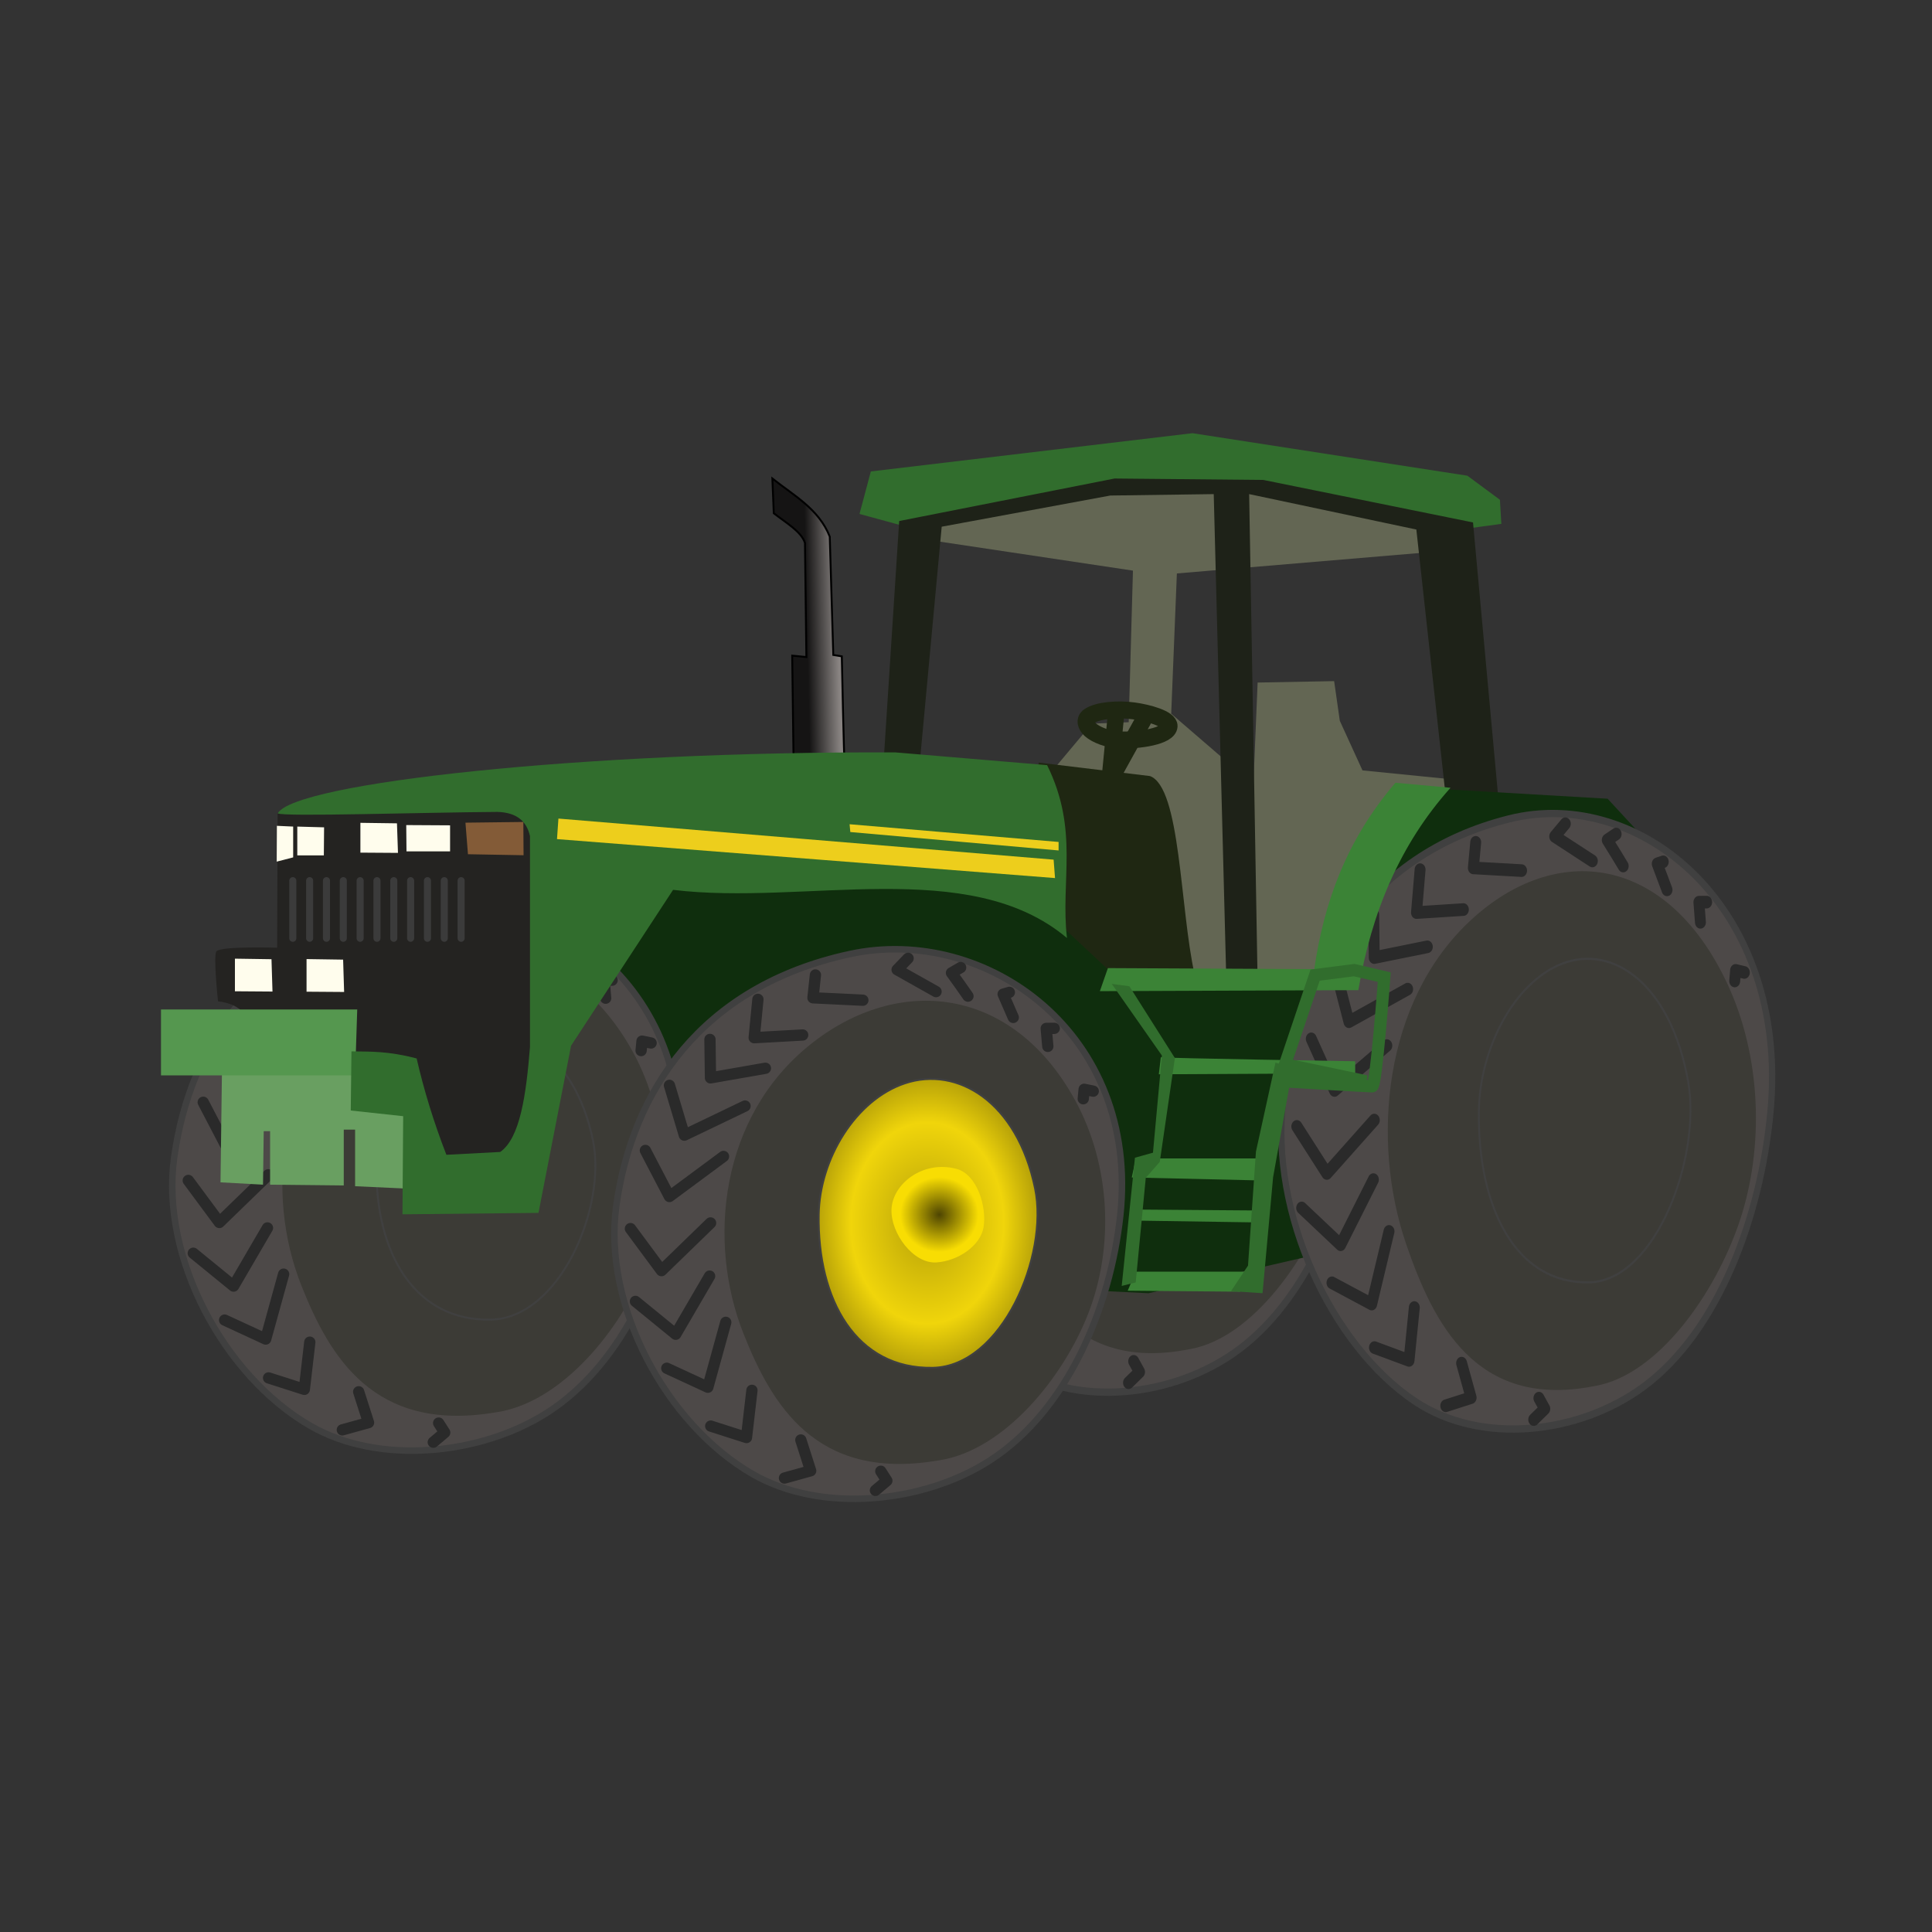 <svg:svg xmlns:dc="http://purl.org/dc/elements/1.1/" xmlns:ns1="http://sodipodi.sourceforge.net/DTD/sodipodi-0.dtd" xmlns:ns2="http://www.inkscape.org/namespaces/inkscape" xmlns:ns3="http://www.w3.org/1999/xlink" xmlns:ns5="http://creativecommons.org/ns#" xmlns:rdf="http://www.w3.org/1999/02/22-rdf-syntax-ns#" xmlns:svg="http://www.w3.org/2000/svg" height="1011.132" id="svg2" version="1.1" viewBox="-84.261 -226.715 1011.132 1011.132" width="1011.132" ns1:docname="tracteur_serie_8010.jpg" ns2:version="0.48.2 r9819">
  <svg:rect x="-84.261" y="-226.715" width="1011.132" height="1011.132" fill="#333333" stroke="none"/>
  <svg:defs id="defs6">
    <svg:linearGradient id="linearGradient4031">
      <svg:stop id="stop4033" offset="0" style="stop-color:#4e4502" />
      <svg:stop id="stop4035" offset="1" style="stop-color:#f8dd03" />
    </svg:linearGradient>
    <svg:linearGradient id="linearGradient4021">
      <svg:stop id="stop4023" offset="0" style="stop-color:#b6a108" />
      <svg:stop id="stop4029" offset=".69" style="stop-color:#f0d50b" />
      <svg:stop id="stop4025" offset="1" style="stop-color:#b6a108" />
    </svg:linearGradient>
    <svg:radialGradient cx="1381.4" cy="-24.111" gradientTransform="matrix(1 0 0 1.315 0 7.582)" gradientUnits="userSpaceOnUse" id="radialGradient4027" r="58.057" ns2:collect="always" ns3:href="#linearGradient4021" />
    <svg:radialGradient cx="1387" cy="-28.586" gradientTransform="matrix(.821 -.031 .03 .788 249.77 36.988)" gradientUnits="userSpaceOnUse" id="radialGradient4037" r="24.873" ns2:collect="always" ns3:href="#linearGradient4031" />
    <svg:linearGradient gradientTransform="translate(-60.805 333.69)" gradientUnits="userSpaceOnUse" id="linearGradient4293" x1="398.81" x2="415.01" y1="-234.88" y2="-235.25" ns2:collect="always">
      <svg:stop id="stop4289" offset="0" style="stop-color:#151414" />
      <svg:stop id="stop4291" offset="1" style="stop-color:#888381" />
    </svg:linearGradient>
  </svg:defs>
  <ns1:namedview bordercolor="#666666" borderopacity="1" fit-margin-bottom="0" fit-margin-left="0" fit-margin-right="0" fit-margin-top="0" gridtolerance="10" guidetolerance="10" id="namedview4" objecttolerance="10" pagecolor="#ffffff" showgrid="false" showguides="true" ns2:current-layer="svg2" ns2:cx="228.11761" ns2:cy="422.76381" ns2:guide-bbox="true" ns2:pageopacity="0" ns2:pageshadow="2" ns2:window-height="996" ns2:window-maximized="1" ns2:window-width="1920" ns2:window-x="-8" ns2:window-y="-8" ns2:zoom="0.476792" />
  <svg:path d="m390.04 48.941-24.47-6.674 5.93-22.246 168.33-20.021l143.86 22.246 17.055 12.606 0.742 12.606-16.314 2.225-121.61-22.246-68.962 0.742z" id="path4347" style="fill:#316d2d" ns2:connector-curvature="0" />
  <svg:g id="g4297" transform="matrix(.967 0 0 1.12 -803.16 367.28)">
    <svg:path d="m1218.6-33.291c-7.294 52.018 25.807 114.28 71.31 140.52 35.786 20.637 88.907 15.386 123.74-6.816 40.949-26.097 63.481-80.185 68.688-128.46 10.273-95.252-70.145-152.34-141.57-136.85-78.24 16.964-113.86 72.331-122.17 131.61z" id="path4299" style="stroke-linejoin:round;stroke:#404040;stroke-width:3.4;fill:#4d4948" ns1:nodetypes="aaassa" ns2:connector-curvature="0" />
    <svg:path d="m1320.3-117.71c45.981-36.64 105.67-30.539 138.43 29.363 18.732 34.26 20.381 76.941 6.816 111.68-13.153 33.689-43.995 71.333-77.665 76.672l-2.559 0.406c-62.339 9.885-85.35-29.334-100.15-66.591-19.141-48.189-12.416-113.65 35.131-151.53z" id="path4301" style="fill:#3c3b36" ns1:nodetypes="sssssas" ns2:connector-curvature="0" />
    <svg:path d="m1369.6-97.26c27.491-9.203 58.792 9.569 68.164 55.055 7.266 35.268-17.481 93.143-53.482 93.856-40.2 0.796-60.531-35.489-59.774-80.224 0.49-28.991 19.121-59.994 45.093-68.688z" id="path4303" style="stroke:#404040;stroke-width:1px;fill:url(#radialGradient4027)" ns1:nodetypes="sssss" ns2:connector-curvature="0" />
    <svg:path d="m1396.7-52.468c10.748 2.9 15.928 19.946 14.066 30.699-1.66 9.586-13.432 17.587-24.722 18.264-12.047 0.723-23.813-15.254-23.444-27.59 0.405-13.536 16.51-26.118 34.1-21.373z" id="path4305" style="fill:url(#radialGradient4037)" ns1:nodetypes="sssss" ns2:connector-curvature="0" />
    <svg:path d="m1233.8-62.129 12.584 24.12 28.314-20.974" id="path4307" style="stroke-linejoin:round;stroke:#2a2a2a;stroke-linecap:round;stroke-width:5.9;fill:none" ns2:connector-curvature="0" />
    <svg:path d="m1245 51.866 21.494 9.936 9.383-33.964" id="path4309" style="stroke-linejoin:round;stroke:#2a2a2a;stroke-linecap:round;stroke-width:5.9;fill:none" ns1:nodetypes="ccc" ns2:connector-curvature="0" />
    <svg:path d="m1228.6 16.883 21.078 17.199 17.744-30.442" id="path4311" style="stroke-linejoin:round;stroke:#2a2a2a;stroke-linecap:round;stroke-width:5.9;fill:none" ns2:connector-curvature="0" />
    <svg:path d="m1226-21.182 16.239 21.934 25.657-24.902" id="path4313" style="stroke-linejoin:round;stroke:#2a2a2a;stroke-linecap:round;stroke-width:5.963;fill:none" ns2:connector-curvature="0" />
    <svg:path d="m1246.4-96.191 7.795 26.064 31.77-15.239" id="path4315" style="stroke-linejoin:round;stroke:#2a2a2a;stroke-linecap:round;stroke-width:5.9;fill:none" ns2:connector-curvature="0" />
    <svg:path d="m1267.6-120.23 0.278 20.126 28.744-5.03" id="path4317" style="stroke-linejoin:round;stroke:#2a2a2a;stroke-linecap:round;stroke-width:5.9;fill:none" ns1:nodetypes="ccc" ns2:connector-curvature="0" />
    <svg:path d="m1292.7-141.19-1.952 20.061 25.381-1.414" id="path4319" style="stroke-linejoin:round;stroke:#2a2a2a;stroke-linecap:round;stroke-width:5.9;fill:none" ns1:nodetypes="ccc" ns2:connector-curvature="0" />
    <svg:path d="m1322.8-153.96-1.283 11.952 26.108 1.264" id="path4321" style="stroke-linejoin:round;stroke:#2a2a2a;stroke-linecap:round;stroke-width:5.9;fill:none" ns1:nodetypes="ccc" ns2:connector-curvature="0" />
    <svg:path d="m1371.3-162.66-5.75 5.952 20.377 11.46" id="path4323" style="stroke-linejoin:round;stroke:#2a2a2a;stroke-linecap:round;stroke-width:5.9;fill:none" ns1:nodetypes="ccc" ns2:connector-curvature="0" />
    <svg:path d="m1398.8-157.84-4.798 2.794c3.206 4.466 6.748 9.351 8.629 12.162" id="path4325" style="stroke-linejoin:round;stroke:#2a2a2a;stroke-linecap:round;stroke-width:5.9;fill:none" ns1:nodetypes="ccc" ns2:connector-curvature="0" />
    <svg:path d="m1424.3-144.86-3.25 0.949 5.293 12.164" id="path4327" style="stroke-linejoin:round;stroke:#2a2a2a;stroke-linecap:round;stroke-width:5.9;fill:none" ns1:nodetypes="ccc" ns2:connector-curvature="0" />
    <svg:path d="m1447.8-126.02-4.206 0.04 0.83 9.399" id="path4329" style="stroke-linejoin:round;stroke:#2a2a2a;stroke-linecap:round;stroke-width:5.9;fill:none" ns1:nodetypes="ccc" ns2:connector-curvature="0" />
    <svg:path d="m1468.2-93.146-4.756-0.974-0.472 4.946" id="path4331" style="stroke-linejoin:round;stroke:#2a2a2a;stroke-linecap:round;stroke-width:5.9;fill:none" ns1:nodetypes="ccc" ns2:connector-curvature="0" />
    <svg:path d="m1354.2 115.79 5.985-5.052-3.174-4.967" id="path4333" style="stroke-linejoin:round;stroke:#2a2a2a;stroke-linecap:round;stroke-width:5.9;fill:none" ns1:nodetypes="ccc" ns2:connector-curvature="0" />
    <svg:path d="m1306.6 109.33 13.719-3.802-5.159-16.123" id="path4335" style="stroke-linejoin:round;stroke:#2a2a2a;stroke-linecap:round;stroke-width:5.9;fill:none" ns1:nodetypes="ccc" ns2:connector-curvature="0" />
    <svg:path d="m1268 82.139 18.71 5.99 2.865-24.704" id="path4337" style="stroke-linejoin:round;stroke:#2a2a2a;stroke-linecap:round;stroke-width:5.9;fill:none" ns1:nodetypes="ccc" ns2:connector-curvature="0" />
  </svg:g>
  <svg:path d="m404.87 56.356 103.81 15.572-2.225 79.343-19.28 0.742-22.987 27.436 3.708 91.949 38.559 28.178 63.03-8.157h57.839l53.39-109.75-51.907-5.191-11.864-25.953-2.966-20.763-40.042 0.742-2.225 53.39-43.008-37.076 2.966-73.411 131.99-11.123 1.483-16.314-96.398-19.28-74.153 0.742-96.398 19.28z" id="path4345" style="fill:#636653" ns2:connector-curvature="0" />
  <svg:path d="m378.18 172.03 8.157-126.06 112.71-22.246 77.86 0.742 109.75 22.246 14.089 153.5-27.436-1.483-16.314-148.31-87.5-18.538 4.449 256.57-16.314 1.483-6.674-258.05-54.131 0.742-88.242 16.314-12.606 135.7z" id="path4343" style="fill:#1e2218" ns2:connector-curvature="0" />
  <svg:path d="m459.37 172.4 58.21 7.045c16.12 5.899 15.626 69.024 23.358 103.81l-89.354 1.112z" id="path4349" style="fill:#1f2712" ns1:nodetypes="ccccc" ns2:connector-curvature="0" />
  <svg:path d="m178.71 398.94 154.24 42.267 183.9 8.898 138.67-31.886 128.28-197.99-26.695-28.919-101.59-5.932-43.75 91.208-0.742 7.415-113.45-1.483-35.593-33.369-94.915-26.695-132.73 13.347-43.008 126.06z" id="path4295" style="fill:#0f2e0d" ns2:connector-curvature="0" />
  <svg:g id="g4039" transform="translate(-1211.7 412.29)">
    <svg:path d="m1218.6-33.291c-7.294 52.018 25.807 114.28 71.31 140.52 35.786 20.637 88.907 15.386 123.74-6.816 40.949-26.097 63.481-80.185 68.688-128.46 10.273-95.252-70.145-152.34-141.57-136.85-78.24 16.964-113.86 72.331-122.17 131.61z" id="path3951" style="stroke-linejoin:round;stroke:#404040;stroke-width:3.4;fill:#4d4948" ns1:nodetypes="aaassa" ns2:connector-curvature="0" />
    <svg:path d="m1320.3-117.71c45.981-36.64 105.67-30.539 138.43 29.363 18.732 34.26 20.381 76.941 6.816 111.68-13.153 33.689-43.995 71.333-77.665 76.672l-2.559 0.406c-62.339 9.885-85.35-29.334-100.15-66.591-19.141-48.189-12.416-113.65 35.131-151.53z" id="path3953" style="fill:#3c3b36" ns1:nodetypes="sssssas" ns2:connector-curvature="0" />
    <svg:path d="m1369.6-97.26c27.491-9.203 58.792 9.569 68.164 55.055 7.266 35.268-17.481 93.143-53.482 93.856-40.2 0.796-60.531-35.489-59.774-80.224 0.49-28.991 19.121-59.994 45.093-68.688z" id="path3955" style="stroke:#404040;stroke-width:1px;fill:url(#radialGradient4027)" ns1:nodetypes="sssss" ns2:connector-curvature="0" />
    <svg:path d="m1396.7-52.468c10.748 2.9 15.928 19.946 14.066 30.699-1.66 9.586-13.432 17.587-24.722 18.264-12.047 0.723-23.813-15.254-23.444-27.59 0.405-13.536 16.51-26.118 34.1-21.373z" id="path3957" style="fill:url(#radialGradient4037)" ns1:nodetypes="sssss" ns2:connector-curvature="0" />
    <svg:path d="m1233.8-62.129 12.584 24.12 28.314-20.974" id="path3959" style="stroke-linejoin:round;stroke:#2a2a2a;stroke-linecap:round;stroke-width:5.9;fill:none" ns2:connector-curvature="0" />
    <svg:path d="m1245 51.866 21.494 9.936 9.383-33.964" id="path3965" style="stroke-linejoin:round;stroke:#2a2a2a;stroke-linecap:round;stroke-width:5.9;fill:none" ns1:nodetypes="ccc" ns2:connector-curvature="0" />
    <svg:path d="m1228.6 16.883 21.078 17.199 17.744-30.442" id="path3967" style="stroke-linejoin:round;stroke:#2a2a2a;stroke-linecap:round;stroke-width:5.9;fill:none" ns2:connector-curvature="0" />
    <svg:path d="m1226-21.182 16.239 21.934 25.657-24.902" id="path3969" style="stroke-linejoin:round;stroke:#2a2a2a;stroke-linecap:round;stroke-width:5.963;fill:none" ns2:connector-curvature="0" />
    <svg:path d="m1246.4-96.191 7.795 26.064 31.77-15.239" id="path3971" style="stroke-linejoin:round;stroke:#2a2a2a;stroke-linecap:round;stroke-width:5.9;fill:none" ns2:connector-curvature="0" />
    <svg:path d="m1267.6-120.23 0.278 20.126 28.744-5.03" id="path3973" style="stroke-linejoin:round;stroke:#2a2a2a;stroke-linecap:round;stroke-width:5.9;fill:none" ns1:nodetypes="ccc" ns2:connector-curvature="0" />
    <svg:path d="m1292.7-141.19-1.952 20.061 25.381-1.414" id="path3975" style="stroke-linejoin:round;stroke:#2a2a2a;stroke-linecap:round;stroke-width:5.9;fill:none" ns1:nodetypes="ccc" ns2:connector-curvature="0" />
    <svg:path d="m1322.8-153.96-1.283 11.952 26.108 1.264" id="path3977" style="stroke-linejoin:round;stroke:#2a2a2a;stroke-linecap:round;stroke-width:5.9;fill:none" ns1:nodetypes="ccc" ns2:connector-curvature="0" />
    <svg:path d="m1371.3-162.66-5.75 5.952 20.377 11.46" id="path3981" style="stroke-linejoin:round;stroke:#2a2a2a;stroke-linecap:round;stroke-width:5.9;fill:none" ns1:nodetypes="ccc" ns2:connector-curvature="0" />
    <svg:path d="m1398.8-157.84-4.798 2.794c3.206 4.466 6.748 9.351 8.629 12.162" id="path3983" style="stroke-linejoin:round;stroke:#2a2a2a;stroke-linecap:round;stroke-width:5.9;fill:none" ns1:nodetypes="ccc" ns2:connector-curvature="0" />
    <svg:path d="m1424.3-144.86-3.25 0.949 5.293 12.164" id="path3985" style="stroke-linejoin:round;stroke:#2a2a2a;stroke-linecap:round;stroke-width:5.9;fill:none" ns1:nodetypes="ccc" ns2:connector-curvature="0" />
    <svg:path d="m1447.8-126.02-4.206 0.04 0.83 9.399" id="path3987" style="stroke-linejoin:round;stroke:#2a2a2a;stroke-linecap:round;stroke-width:5.9;fill:none" ns1:nodetypes="ccc" ns2:connector-curvature="0" />
    <svg:path d="m1468.2-93.146-4.756-0.974-0.472 4.946" id="path3989" style="stroke-linejoin:round;stroke:#2a2a2a;stroke-linecap:round;stroke-width:5.9;fill:none" ns1:nodetypes="ccc" ns2:connector-curvature="0" />
    <svg:path d="m1354.2 115.79 5.985-5.052-3.174-4.967" id="path4005" style="stroke-linejoin:round;stroke:#2a2a2a;stroke-linecap:round;stroke-width:5.9;fill:none" ns1:nodetypes="ccc" ns2:connector-curvature="0" />
    <svg:path d="m1306.6 109.33 13.719-3.802-5.159-16.123" id="path4007" style="stroke-linejoin:round;stroke:#2a2a2a;stroke-linecap:round;stroke-width:5.9;fill:none" ns1:nodetypes="ccc" ns2:connector-curvature="0" />
    <svg:path d="m1268 82.139 18.71 5.99 2.865-24.704" id="path4011" style="stroke-linejoin:round;stroke:#2a2a2a;stroke-linecap:round;stroke-width:5.9;fill:none" ns1:nodetypes="ccc" ns2:connector-curvature="0" />
  </svg:g>
  <svg:path d="m61.045 199.02-0.262 70.261s-29.082-0.91-31.722 1.835c-1.853 1.926 0.786 26.217 0.786 26.217 22.732 2.912 13.332 20.228 18.09 31.198l68.164 6.292s27.266 49.55 28.839 50.074c1.573 0.524 40.112 3.933 40.898 2.622 0.786-1.311 16.517-61.61 16.517-61.61l0.524-129.25-70.261-5.243z" id="path3765" style="fill:#242321" ns1:nodetypes="ccscccsscccc" ns2:connector-curvature="0" />
  <svg:path d="m31.886 335.28-0.742 56.795 22.246 1.217 0.371-27.992h3.337v27.992l38.559 0.406v-29.209h5.932v29.614l26.324 1.217 2.966-58.012-68.962-11.359z" id="path3763" style="fill:#699f61" ns2:connector-curvature="0" />
  <svg:path d="m102.7 301.61h-102.7v34.482h101.59z" id="path3761" style="fill:#55974f" ns2:connector-curvature="0" />
  <svg:path d="m357.79 173.52c-0.371-2.595-1.483-56.727-1.483-56.727l-4.46-0.74-1.85-61.919c-5.69-14.456-18.79-21.502-30.03-30.402l0.742 18.167c6.384 5.002 14.527 9.651 16.314 15.572l0.742 59.693-7.415-0.742 0.742 57.468z" id="path4285" style="stroke:#000000;stroke-width:1px;fill:url(#linearGradient4293)" ns1:nodetypes="ccccccccccc" ns2:connector-curvature="0" />
  <svg:path d="m61.112 198.95c8.816-15.809 158.62-32.536 323.31-31.886l79.343 6.674c16.828 34.166 6.921 60.311 10.381 90.466-51.298-43.236-137.43-16.808-206.14-25.212l-53.39 81.568-17.055 87.5-71.186 0.742 0.371-51.351-27.436-2.966 0.371-30.959c9.919 0.181 18.98-0.263 34.11 3.708 3.753 16.329 8.854 33.107 15.572 50.424l28.178-1.483c10.477-7.371 13.55-30.037 15.572-54.873v-110.49c-1.738-7.684-6.919-12.331-17.055-12.606-38.312 0.247-112.82 2.642-114.94 0.742z" id="path2987" style="fill:#316d2d" ns1:nodetypes="cccccccccccccccccc" ns2:connector-curvature="0" />
  <svg:path d="m104.36 203.92 19.138 0.262 0.524 15.468-19.663-0.131z" id="path3767" style="fill:#fffded" ns1:nodetypes="ccccc" ns2:connector-curvature="0" />
  <svg:path d="m128.35 205.1 22.94 0.131v13.633h-22.809z" id="path3769" style="fill:#fffded" ns1:nodetypes="ccccc" ns2:connector-curvature="0" />
  <svg:path d="m159.34 203.84 30.295-0.371 0.116 17.412-29.101-0.524z" id="path3771" style="fill:#835b37" ns1:nodetypes="ccccc" ns2:connector-curvature="0" />
  <svg:path d="m85.354 206.28-0.131 14.681h-13.895v-15.075z" id="path3773" style="fill:#fffded" ns2:connector-curvature="0" />
  <svg:path d="m69.176 205.88v16.123l-8.621 2.228 0.101-18.745z" id="path3775" style="fill:#fffded" ns1:nodetypes="ccccc" ns2:connector-curvature="0" />
  <svg:path d="m68.982 234.19v30.149" id="path3777" style="stroke:#3b3b3b;stroke-linecap:round;stroke-width:3.7;fill:none" ns2:connector-curvature="0" />
  <svg:path d="m77.791 234.19v30.149" id="path3777-1" style="stroke:#3b3b3b;stroke-linecap:round;stroke-width:3.7;fill:none" ns2:connector-curvature="0" />
  <svg:path d="m86.599 234.19v30.149" id="path3777-7" style="stroke:#3b3b3b;stroke-linecap:round;stroke-width:3.7;fill:none" ns2:connector-curvature="0" />
  <svg:path d="m95.408 234.19v30.149" id="path3777-4" style="stroke:#3b3b3b;stroke-linecap:round;stroke-width:3.7;fill:none" ns2:connector-curvature="0" />
  <svg:path d="m157.07 234.19v30.149" id="path3777-0" style="stroke:#3b3b3b;stroke-linecap:round;stroke-width:3.7;fill:none" ns2:connector-curvature="0" />
  <svg:path d="m104.22 234.19v30.149" id="path3777-4-9" style="stroke:#3b3b3b;stroke-linecap:round;stroke-width:3.7;fill:none" ns2:connector-curvature="0" />
  <svg:path d="m113.03 234.19v30.149" id="path3777-4-4" style="stroke:#3b3b3b;stroke-linecap:round;stroke-width:3.7;fill:none" ns2:connector-curvature="0" />
  <svg:path d="m121.83 234.19v30.149" id="path3777-4-8" style="stroke:#3b3b3b;stroke-linecap:round;stroke-width:3.7;fill:none" ns2:connector-curvature="0" />
  <svg:path d="m130.64 234.19v30.149" id="path3777-4-82" style="stroke:#3b3b3b;stroke-linecap:round;stroke-width:3.7;fill:none" ns2:connector-curvature="0" />
  <svg:path d="m148.26 234.19v30.149" id="path3777-4-45" style="stroke:#3b3b3b;stroke-linecap:round;stroke-width:3.7;fill:none" ns2:connector-curvature="0" />
  <svg:path d="m139.45 234.19v30.149" id="path3777-4-5" style="stroke:#3b3b3b;stroke-linecap:round;stroke-width:3.7;fill:none" ns2:connector-curvature="0" />
  <svg:path d="m76.178 275.23 19.138 0.287 0.524 16.925-19.663-0.143z" id="path3767-1" style="fill:#fffded" ns1:nodetypes="ccccc" ns2:connector-curvature="0" />
  <svg:path d="m38.688 275.01 19.138 0.287 0.524 16.925-19.663-0.143z" id="path3767-7" style="fill:#fffded" ns1:nodetypes="ccccc" ns2:connector-curvature="0" />
  <svg:path d="m360.38 204.66 109.38 9.269v4.449l-109-9.64z" id="path3759" style="fill:#edce1c" ns2:connector-curvature="0" />
  <svg:path d="m208 201.69 259.16 21.504 0.742 9.64-260.65-20.392z" id="path3757" style="fill:#edce1c" ns2:connector-curvature="0" />
  <svg:g id="g4153" transform="translate(-980.3 437.5)">
    <svg:path d="m1218.6-33.291c-7.294 52.018 25.807 114.28 71.31 140.52 35.786 20.637 88.907 15.386 123.74-6.816 40.949-26.097 63.481-80.185 68.688-128.46 10.273-95.252-70.145-152.34-141.57-136.85-78.24 16.964-113.86 72.331-122.17 131.61z" id="path4155" style="stroke-linejoin:round;stroke:#404040;stroke-width:3.4;fill:#4d4948" ns1:nodetypes="aaassa" ns2:connector-curvature="0" />
    <svg:path d="m1320.3-117.71c45.981-36.64 105.67-30.539 138.43 29.363 18.732 34.26 20.381 76.941 6.816 111.68-13.153 33.689-43.995 71.333-77.665 76.672l-2.559 0.406c-62.339 9.885-85.35-29.334-100.15-66.591-19.141-48.189-12.416-113.65 35.131-151.53z" id="path4157" style="fill:#3c3b36" ns1:nodetypes="sssssas" ns2:connector-curvature="0" />
    <svg:path d="m1369.6-97.26c27.491-9.203 58.792 9.569 68.164 55.055 7.266 35.268-17.481 93.143-53.482 93.856-40.2 0.796-60.531-35.489-59.774-80.224 0.49-28.991 19.121-59.994 45.093-68.688z" id="path4159" style="stroke:#404040;stroke-width:1px;fill:url(#radialGradient4027)" ns1:nodetypes="sssss" ns2:connector-curvature="0" />
    <svg:path d="m1396.7-52.468c10.748 2.9 15.928 19.946 14.066 30.699-1.66 9.586-13.432 17.587-24.722 18.264-12.047 0.723-23.813-15.254-23.444-27.59 0.405-13.536 16.51-26.118 34.1-21.373z" id="path4161" style="fill:url(#radialGradient4037)" ns1:nodetypes="sssss" ns2:connector-curvature="0" />
    <svg:path d="m1233.8-62.129 12.584 24.12 28.314-20.974" id="path4163" style="stroke-linejoin:round;stroke:#2a2a2a;stroke-linecap:round;stroke-width:5.9;fill:none" ns2:connector-curvature="0" />
    <svg:path d="m1245 51.866 21.494 9.936 9.383-33.964" id="path4165" style="stroke-linejoin:round;stroke:#2a2a2a;stroke-linecap:round;stroke-width:5.9;fill:none" ns1:nodetypes="ccc" ns2:connector-curvature="0" />
    <svg:path d="m1228.6 16.883 21.078 17.199 17.744-30.442" id="path4167" style="stroke-linejoin:round;stroke:#2a2a2a;stroke-linecap:round;stroke-width:5.9;fill:none" ns2:connector-curvature="0" />
    <svg:path d="m1226-21.182 16.239 21.934 25.657-24.902" id="path4169" style="stroke-linejoin:round;stroke:#2a2a2a;stroke-linecap:round;stroke-width:5.963;fill:none" ns2:connector-curvature="0" />
    <svg:path d="m1246.4-96.191 7.795 26.064 31.77-15.239" id="path4171" style="stroke-linejoin:round;stroke:#2a2a2a;stroke-linecap:round;stroke-width:5.9;fill:none" ns2:connector-curvature="0" />
    <svg:path d="m1267.6-120.23 0.278 20.126 28.744-5.03" id="path4173" style="stroke-linejoin:round;stroke:#2a2a2a;stroke-linecap:round;stroke-width:5.9;fill:none" ns1:nodetypes="ccc" ns2:connector-curvature="0" />
    <svg:path d="m1292.7-141.19-1.952 20.061 25.381-1.414" id="path4175" style="stroke-linejoin:round;stroke:#2a2a2a;stroke-linecap:round;stroke-width:5.9;fill:none" ns1:nodetypes="ccc" ns2:connector-curvature="0" />
    <svg:path d="m1322.8-153.96-1.283 11.952 26.108 1.264" id="path4177" style="stroke-linejoin:round;stroke:#2a2a2a;stroke-linecap:round;stroke-width:5.9;fill:none" ns1:nodetypes="ccc" ns2:connector-curvature="0" />
    <svg:path d="m1371.3-162.66-5.75 5.952 20.377 11.46" id="path4179" style="stroke-linejoin:round;stroke:#2a2a2a;stroke-linecap:round;stroke-width:5.9;fill:none" ns1:nodetypes="ccc" ns2:connector-curvature="0" />
    <svg:path d="m1398.8-157.84-4.798 2.794c3.206 4.466 6.748 9.351 8.629 12.162" id="path4181" style="stroke-linejoin:round;stroke:#2a2a2a;stroke-linecap:round;stroke-width:5.9;fill:none" ns1:nodetypes="ccc" ns2:connector-curvature="0" />
    <svg:path d="m1424.3-144.86-3.25 0.949 5.293 12.164" id="path4183" style="stroke-linejoin:round;stroke:#2a2a2a;stroke-linecap:round;stroke-width:5.9;fill:none" ns1:nodetypes="ccc" ns2:connector-curvature="0" />
    <svg:path d="m1447.8-126.02-4.206 0.04 0.83 9.399" id="path4185" style="stroke-linejoin:round;stroke:#2a2a2a;stroke-linecap:round;stroke-width:5.9;fill:none" ns1:nodetypes="ccc" ns2:connector-curvature="0" />
    <svg:path d="m1468.2-93.146-4.756-0.974-0.472 4.946" id="path4187" style="stroke-linejoin:round;stroke:#2a2a2a;stroke-linecap:round;stroke-width:5.9;fill:none" ns1:nodetypes="ccc" ns2:connector-curvature="0" />
    <svg:path d="m1354.2 115.79 5.985-5.052-3.174-4.967" id="path4189" style="stroke-linejoin:round;stroke:#2a2a2a;stroke-linecap:round;stroke-width:5.9;fill:none" ns1:nodetypes="ccc" ns2:connector-curvature="0" />
    <svg:path d="m1306.6 109.33 13.719-3.802-5.159-16.123" id="path4191" style="stroke-linejoin:round;stroke:#2a2a2a;stroke-linecap:round;stroke-width:5.9;fill:none" ns1:nodetypes="ccc" ns2:connector-curvature="0" />
    <svg:path d="m1268 82.139 18.71 5.99 2.865-24.704" id="path4193" style="stroke-linejoin:round;stroke:#2a2a2a;stroke-linecap:round;stroke-width:5.9;fill:none" ns1:nodetypes="ccc" ns2:connector-curvature="0" />
  </svg:g>
  <svg:g id="g4199" transform="matrix(.967 0 0 1.12 -591.08 386.56)">
    <svg:path d="m1218.6-33.291c-7.294 52.018 25.807 114.28 71.31 140.52 35.786 20.637 88.907 15.386 123.74-6.816 40.949-26.097 63.481-80.185 68.688-128.46 10.273-95.252-70.145-152.34-141.57-136.85-78.24 16.964-113.86 72.331-122.17 131.61z" id="path4201" style="stroke-linejoin:round;stroke:#404040;stroke-width:3.4;fill:#4d4948" ns1:nodetypes="aaassa" ns2:connector-curvature="0" />
    <svg:path d="m1320.3-117.71c45.981-36.64 105.67-30.539 138.43 29.363 18.732 34.26 20.381 76.941 6.816 111.68-13.153 33.689-43.995 71.333-77.665 76.672l-2.559 0.406c-62.339 9.885-85.35-29.334-100.15-66.591-19.141-48.189-12.416-113.65 35.131-151.53z" id="path4203" style="fill:#3c3b36" ns1:nodetypes="sssssas" ns2:connector-curvature="0" />
    <svg:path d="m1369.6-97.26c27.491-9.203 58.792 9.569 68.164 55.055 7.266 35.268-17.481 93.143-53.482 93.856-40.2 0.796-60.531-35.489-59.774-80.224 0.49-28.991 19.121-59.994 45.093-68.688z" id="path4205" style="stroke:#404040;stroke-width:1px;fill:url(#radialGradient4027)" ns1:nodetypes="sssss" ns2:connector-curvature="0" />
    <svg:path d="m1396.7-52.468c10.748 2.9 15.928 19.946 14.066 30.699-1.66 9.586-13.432 17.587-24.722 18.264-12.047 0.723-23.813-15.254-23.444-27.59 0.405-13.536 16.51-26.118 34.1-21.373z" id="path4207" style="fill:url(#radialGradient4037)" ns1:nodetypes="sssss" ns2:connector-curvature="0" />
    <svg:path d="m1233.8-62.129 12.584 24.12 28.314-20.974" id="path4209" style="stroke-linejoin:round;stroke:#2a2a2a;stroke-linecap:round;stroke-width:5.9;fill:none" ns2:connector-curvature="0" />
    <svg:path d="m1245 51.866 21.494 9.936 9.383-33.964" id="path4211" style="stroke-linejoin:round;stroke:#2a2a2a;stroke-linecap:round;stroke-width:5.9;fill:none" ns1:nodetypes="ccc" ns2:connector-curvature="0" />
    <svg:path d="m1228.6 16.883 21.078 17.199 17.744-30.442" id="path4213" style="stroke-linejoin:round;stroke:#2a2a2a;stroke-linecap:round;stroke-width:5.9;fill:none" ns2:connector-curvature="0" />
    <svg:path d="m1226-21.182 16.239 21.934 25.657-24.902" id="path4215" style="stroke-linejoin:round;stroke:#2a2a2a;stroke-linecap:round;stroke-width:5.963;fill:none" ns2:connector-curvature="0" />
    <svg:path d="m1246.4-96.191 7.795 26.064 31.77-15.239" id="path4217" style="stroke-linejoin:round;stroke:#2a2a2a;stroke-linecap:round;stroke-width:5.9;fill:none" ns2:connector-curvature="0" />
    <svg:path d="m1267.6-120.23 0.278 20.126 28.744-5.03" id="path4219" style="stroke-linejoin:round;stroke:#2a2a2a;stroke-linecap:round;stroke-width:5.9;fill:none" ns1:nodetypes="ccc" ns2:connector-curvature="0" />
    <svg:path d="m1292.7-141.19-1.952 20.061 25.381-1.414" id="path4221" style="stroke-linejoin:round;stroke:#2a2a2a;stroke-linecap:round;stroke-width:5.9;fill:none" ns1:nodetypes="ccc" ns2:connector-curvature="0" />
    <svg:path d="m1322.8-153.96-1.283 11.952 26.108 1.264" id="path4223" style="stroke-linejoin:round;stroke:#2a2a2a;stroke-linecap:round;stroke-width:5.9;fill:none" ns1:nodetypes="ccc" ns2:connector-curvature="0" />
    <svg:path d="m1371.3-162.66-5.75 5.952 20.377 11.46" id="path4225" style="stroke-linejoin:round;stroke:#2a2a2a;stroke-linecap:round;stroke-width:5.9;fill:none" ns1:nodetypes="ccc" ns2:connector-curvature="0" />
    <svg:path d="m1398.8-157.84-4.798 2.794c3.206 4.466 6.748 9.351 8.629 12.162" id="path4227" style="stroke-linejoin:round;stroke:#2a2a2a;stroke-linecap:round;stroke-width:5.9;fill:none" ns1:nodetypes="ccc" ns2:connector-curvature="0" />
    <svg:path d="m1424.3-144.86-3.25 0.949 5.293 12.164" id="path4229" style="stroke-linejoin:round;stroke:#2a2a2a;stroke-linecap:round;stroke-width:5.9;fill:none" ns1:nodetypes="ccc" ns2:connector-curvature="0" />
    <svg:path d="m1447.8-126.02-4.206 0.04 0.83 9.399" id="path4231" style="stroke-linejoin:round;stroke:#2a2a2a;stroke-linecap:round;stroke-width:5.9;fill:none" ns1:nodetypes="ccc" ns2:connector-curvature="0" />
    <svg:path d="m1468.2-93.146-4.756-0.974-0.472 4.946" id="path4233" style="stroke-linejoin:round;stroke:#2a2a2a;stroke-linecap:round;stroke-width:5.9;fill:none" ns1:nodetypes="ccc" ns2:connector-curvature="0" />
    <svg:path d="m1354.2 115.79 5.985-5.052-3.174-4.967" id="path4235" style="stroke-linejoin:round;stroke:#2a2a2a;stroke-linecap:round;stroke-width:5.9;fill:none" ns1:nodetypes="ccc" ns2:connector-curvature="0" />
    <svg:path d="m1306.6 109.33 13.719-3.802-5.159-16.123" id="path4237" style="stroke-linejoin:round;stroke:#2a2a2a;stroke-linecap:round;stroke-width:5.9;fill:none" ns1:nodetypes="ccc" ns2:connector-curvature="0" />
    <svg:path d="m1268 82.139 18.71 5.99 2.865-24.704" id="path4239" style="stroke-linejoin:round;stroke:#2a2a2a;stroke-linecap:round;stroke-width:5.9;fill:none" ns1:nodetypes="ccc" ns2:connector-curvature="0" />
  </svg:g>
  <svg:path d="m485.69 148.16c4.57-3.214 15.139-3.925 23.269-2.848 7.638 1.012 18.864 4.135 18.631 8.043-0.314 5.265-15.772 7.628-26.175 7.173-5.776-0.252-11.963-2.6-14.975-5.272-2.418-2.145-3.327-5.283-0.75-7.096z" id="path4351" style="stroke:#1f2712;stroke-width:8.872;fill:none" ns1:nodetypes="aaaaaa" ns2:connector-curvature="0" />
  <svg:path d="m499.61 149.29-3.203 32.966 17.595-31.817" id="path4353" style="stroke:#1f2712;stroke-linecap:round;stroke-width:8.6;fill:none" ns2:connector-curvature="0" />
  <svg:g id="g4375" transform="translate(-987.83 441.7)">
    <svg:path d="m1483.4-161.75 108.01 0.524c4.968-34.347 16.595-67.362 42.471-97.527l28.839 2.622c-26.382 29.418-41.42 65.319-48.239 105.92l-135.28 0.524z" id="path4361" style="fill:#3b8336" ns1:nodetypes="ccccccc" ns2:connector-curvature="0" />
    <svg:path d="m1511.1-115.09c2.622 0.524 101.72 2.097 101.72 2.097v6.292l-102.77 0.524z" id="path4363" style="fill:#3b8336" ns2:connector-curvature="0" />
    <svg:path d="m1498-62.129h67.64l-1.573 11.535-68.164-1.573z" id="path4365" style="fill:#3b8336" ns2:connector-curvature="0" />
    <svg:path d="m1497.5-35.388 69.737 0.524-0.524 6.292-69.737-1.049z" id="path4367" style="fill:#3b8336" ns2:connector-curvature="0" />
    <svg:path d="m1498-2.879h61.872l-7.3 10.487-58.8-0.525z" id="path4369" style="fill:#3b8336" ns2:connector-curvature="0" />
    <svg:path d="m1491.2 3.937 6.816-66.067 9.438-2.622 4.719-51.385-25.692-36.704 7.865 1.049 23.595 37.228-7.865 54.007-7.341 8.389-5.243 54.531z" id="path4371" style="stroke:#316d2d;stroke-width:1px;fill:#316d2d" ns2:connector-curvature="0" />
    <svg:path d="m1612.3-160.7 15.73 3.67s-4.195 57.153-6.292 57.153c-2.097 0-46.142-2.622-46.142-2.622l-8.914 49.812-5.243 57.677-7.865-0.524 6.292-9.438 4.195-60.299 9.438-42.996 11.011 3.146 34.082 2.622-42.471-8.914 15.73-46.666z" id="path4373" style="stroke:#316d2d;stroke-width:6.4;fill:none" ns2:connector-curvature="0" />
  </svg:g>
</svg:svg>